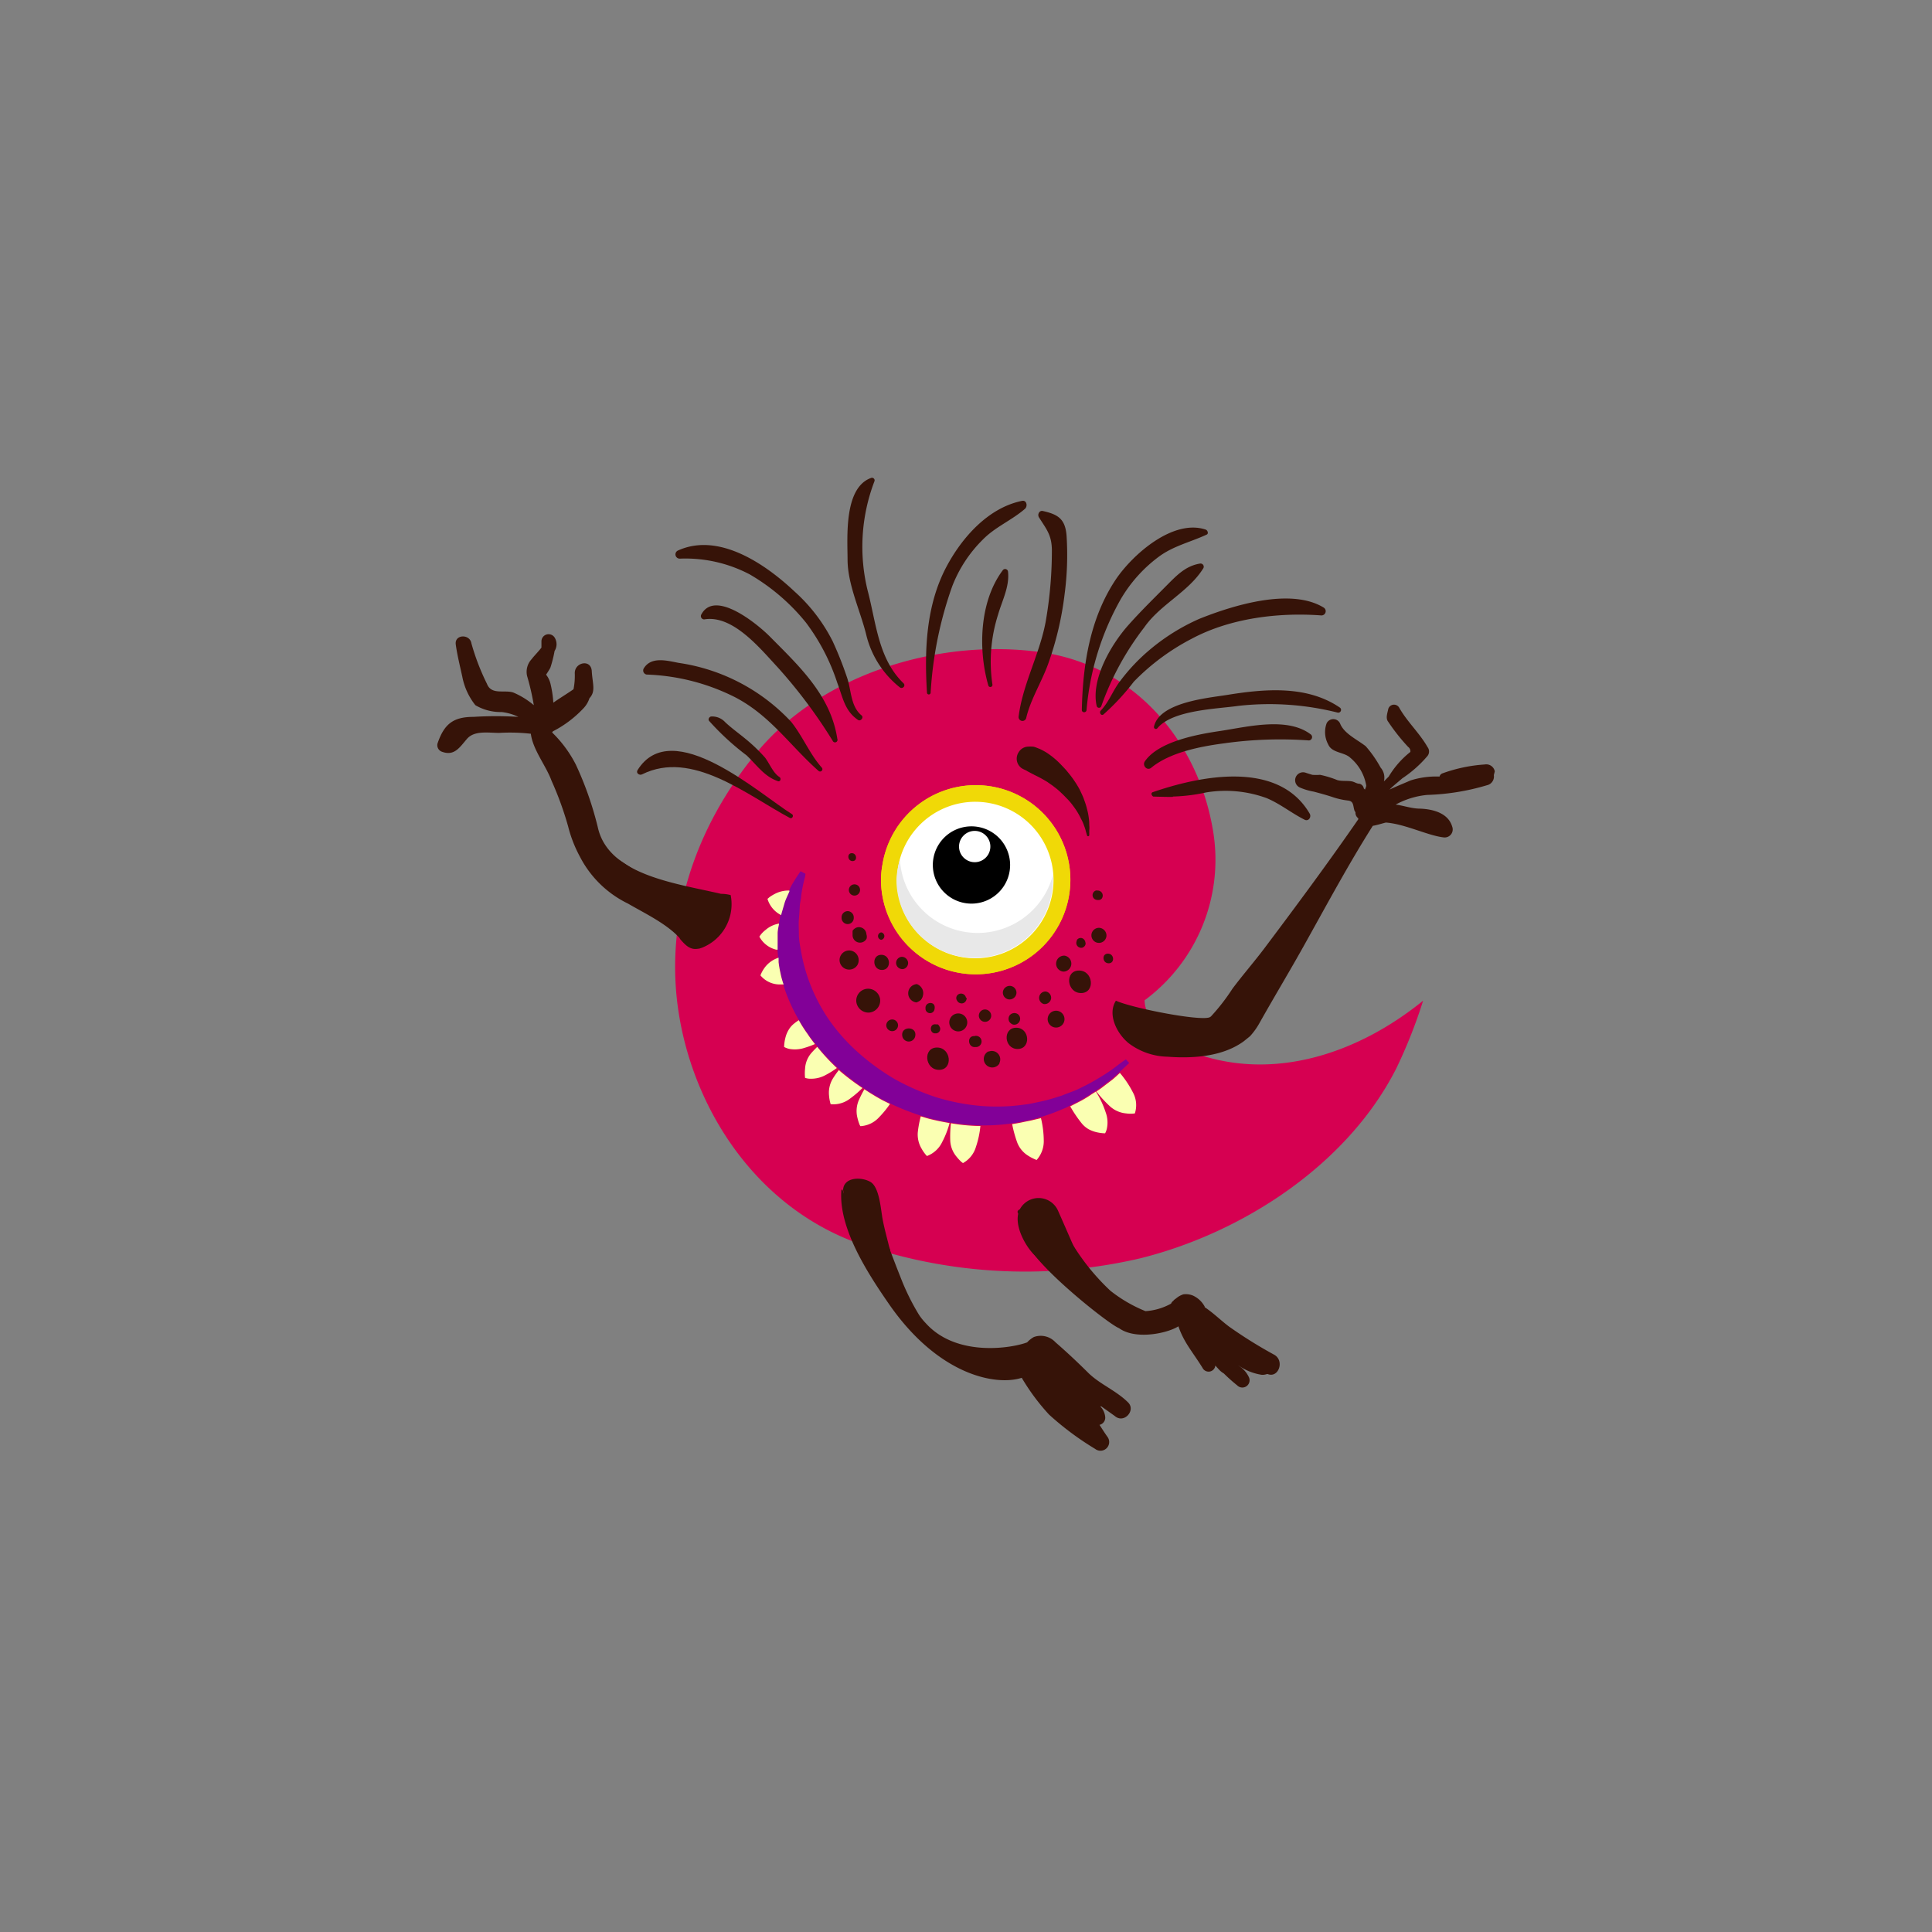 <svg xmlns="http://www.w3.org/2000/svg" viewBox="0 0 200 200"><rect x="0" y="0" width="200" height="200" fill="#808080" stroke="none"/><defs><style>.cls-1{isolation:isolate;}.cls-2{fill:#d60051;}.cls-3,.cls-4{fill:#f0d907;}.cls-3{mix-blend-mode:multiply;}.cls-5{fill:#fff;}.cls-6{fill:#e8e8e8;}.cls-7{fill:#820098;}.cls-8{fill:#faffb2;}.cls-9{fill:#361308;}</style></defs><g class="cls-1"><g id="Layer_1" data-name="Layer 1"><path class="cls-2" d="M123.2,108.85c-1.79-.69-4.71-3.08-4.71-5.3h0a18.1,18.1,0,0,0,7.1-17.45C124.08,76.76,117.51,69,108,67.55,97.6,66,85.29,69.58,78.43,77.79c-6.66,8-9.79,17.8-8.08,27.61s8,19.3,18,23.13A52.42,52.42,0,0,0,118,130.27c10.65-2.64,21.51-9.72,26.55-19.68a52.23,52.23,0,0,0,2.77-7C140.66,109,131.73,112.14,123.2,108.85Z"/><path class="cls-3" d="M101,100.86a9.81,9.81,0,0,1-9.8-9.8,9,9,0,0,1,.15-1.55A9.79,9.79,0,1,1,101,100.86Z"/><path class="cls-4" d="M101,100.86a9.81,9.81,0,0,1-9.8-9.8,9,9,0,0,1,.15-1.55A9.79,9.79,0,1,1,101,100.86Z"/><path class="cls-5" d="M92.86,91.06A8.1,8.1,0,1,0,101,83,8.1,8.1,0,0,0,92.86,91.06Z"/><path class="cls-6" d="M93.16,89A8.06,8.06,0,0,0,109,90.57c0,.17,0,.32,0,.49a8.1,8.1,0,0,1-16.2,0A8.28,8.28,0,0,1,93.16,89Z"/><path d="M97.94,92.56a4,4,0,1,0-.34-5.7A4,4,0,0,0,97.94,92.56Z"/><path class="cls-5" d="M99.82,88.84a1.62,1.62,0,1,0-.13-2.28A1.61,1.61,0,0,0,99.82,88.84Z"/><path class="cls-7" d="M83.38,90.45s0,.21-.12.6a16.79,16.79,0,0,0-.32,1.65c0,.35-.13.72-.15,1.13s-.05.87-.09,1.35,0,1,0,1.51.09,1.08.2,1.64a16.67,16.67,0,0,0,.38,1.75,17.57,17.57,0,0,0,.6,1.82,18.07,18.07,0,0,0,1.94,3.67,19.44,19.44,0,0,0,3,3.37,24,24,0,0,0,3.77,2.75,24.43,24.43,0,0,0,4.3,1.89,22.26,22.26,0,0,0,4.47.89,20.28,20.28,0,0,0,4.28-.07c.34-.05.68-.08,1-.14l1-.21a15.94,15.94,0,0,0,1.81-.49l.43-.13.4-.16L111,113c.52-.19,1-.45,1.43-.66A25.58,25.58,0,0,0,114.7,111c.6-.39,1-.74,1.37-1l.48-.34.35.38-.45.42c-.29.26-.7.68-1.26,1.16l-1,.76a11.92,11.92,0,0,1-1.2.82,11.49,11.49,0,0,1-1.43.85l-.81.41-.42.22-.44.18a18.33,18.33,0,0,1-1.9.7l-1,.3c-.35.09-.72.15-1.08.23a19.81,19.81,0,0,1-4.69.4,23.59,23.59,0,0,1-5-.73,24.69,24.69,0,0,1-4.87-1.93,24.39,24.39,0,0,1-4.32-3,22.22,22.22,0,0,1-3.41-3.81,18.44,18.44,0,0,1-2.26-4.26,15.76,15.76,0,0,1-.59-2.18,10.21,10.21,0,0,1-.18-1.06l-.09-1a6.57,6.57,0,0,1,0-1c0-.32,0-.64,0-.94.07-.61.17-1.18.26-1.72s.29-1,.42-1.45.35-.84.5-1.2a5.57,5.57,0,0,1,.46-.89c.15-.25.28-.46.39-.62l.34-.51Z"/><path class="cls-8" d="M84.36,108.08c-.25-.32-.5-.64-.73-1a14.56,14.56,0,0,1-.94-1.47,4.84,4.84,0,0,0-.46.33,2.36,2.36,0,0,0-.62.72,2.88,2.88,0,0,0-.31.79,4.19,4.19,0,0,0-.13.93,2,2,0,0,0,.58.21,3.24,3.24,0,0,0,1.58-.13A8.18,8.18,0,0,0,84.36,108.08Z"/><path class="cls-8" d="M101.23,116.56a19.11,19.11,0,0,1-2.79-.28,12,12,0,0,0-.07,1.83,2.79,2.79,0,0,0,.66,1.64,4.65,4.65,0,0,0,.45.49,1.24,1.24,0,0,0,.21.16,2.81,2.81,0,0,0,1.34-1.68,9.44,9.44,0,0,0,.46-2.16Z"/><path class="cls-8" d="M107,115.93c-.35.09-.72.15-1.08.23s-.76.15-1.14.21a12.3,12.3,0,0,0,.54,1.95,2.78,2.78,0,0,0,1.15,1.34,4.55,4.55,0,0,0,.84.42,2.9,2.9,0,0,0,.74-2,10.13,10.13,0,0,0-.29-2.33Z"/><path class="cls-8" d="M117.27,113.07a10.25,10.25,0,0,0-1.34-2c-.21.2-.46.43-.74.67l-1,.76c-.21.17-.45.33-.69.49a12,12,0,0,0,1.44,1.57,2.87,2.87,0,0,0,1.64.7,3.13,3.13,0,0,0,.9,0A2.76,2.76,0,0,0,117.27,113.07Z"/><path class="cls-8" d="M113.45,113l-.43.27a11.49,11.49,0,0,1-1.43.85l-.8.41a13,13,0,0,0,1.19,1.76,2.6,2.6,0,0,0,.72.61,3.35,3.35,0,0,0,.79.3,4.34,4.34,0,0,0,.91.12,1.84,1.84,0,0,0,.2-.58,3,3,0,0,0-.13-1.56A9.89,9.89,0,0,0,113.45,113Z"/><path class="cls-8" d="M80.86,94.73c.12-.44.25-.87.36-1.25s.35-.84.5-1.2l0-.09a3,3,0,0,0-1.48.33,4.38,4.38,0,0,0-.58.35l-.21.18A2.76,2.76,0,0,0,80.86,94.73Z"/><path class="cls-8" d="M96.23,115.83c-.31-.08-.61-.18-.91-.27a10.77,10.77,0,0,0-.31,1.65,2.85,2.85,0,0,0,.4,1.71,3.7,3.7,0,0,0,.37.55,1.52,1.52,0,0,0,.18.2,2.85,2.85,0,0,0,1.58-1.46,9.37,9.37,0,0,0,.76-1.95C97.61,116.14,96.92,116,96.23,115.83Z"/><path class="cls-8" d="M91.36,113.9c-.64-.35-1.27-.73-1.88-1.14a12,12,0,0,0-.6,1.19,2.84,2.84,0,0,0-.12,1.76,4.94,4.94,0,0,0,.19.63,1,1,0,0,0,.12.24,2.81,2.81,0,0,0,1.94-.93,9.94,9.94,0,0,0,1.12-1.37Z"/><path class="cls-8" d="M80.78,100.67a10.21,10.21,0,0,1-.18-1.06c0-.16,0-.31,0-.47a2.86,2.86,0,0,0-1.42,1,3.48,3.48,0,0,0-.46.83,2.59,2.59,0,0,0,1.94.94l.46,0A8.22,8.22,0,0,1,80.78,100.67Z"/><path class="cls-8" d="M80.35,98.31l.15,0c0-.25,0-.51,0-.76s0-.64,0-.94.1-.71.15-1a2.81,2.81,0,0,0-1.39.65,2.75,2.75,0,0,0-.65.7A2.7,2.7,0,0,0,80.35,98.31Z"/><path class="cls-8" d="M84.6,108.37c-.2.2-.41.41-.61.64a2.7,2.7,0,0,0-.65,1.63,4.28,4.28,0,0,0,0,.94,1.75,1.75,0,0,0,.61.09,3.1,3.1,0,0,0,1.53-.39,8.76,8.76,0,0,0,1.15-.72A21.28,21.28,0,0,1,84.6,108.37Z"/><path class="cls-8" d="M89.28,112.63A25,25,0,0,1,87,110.92l-.16-.15a9.15,9.15,0,0,0-.64.91,2.85,2.85,0,0,0-.38,1.71,4.22,4.22,0,0,0,.17.92,2.87,2.87,0,0,0,2.07-.63A10.42,10.42,0,0,0,89.28,112.63Z"/><path class="cls-9" d="M71.28,94a23.66,23.66,0,0,0-4.82-3.48c-1-.58-1.88-1.19-2.82-1.8s-2.19-1-2.67-1.8a.09.09,0,0,0-.15,0c-.65,1,1,1.89,1.61,2.37,2.53,2,5.43,3.7,7.79,5.89C71,95.84,72,94.71,71.28,94Z"/><path class="cls-9" d="M116.78,145.18c-1.26-1.26-3-1.91-4.21-3.15-1.07-1.06-2.18-2.1-3.31-3.08a2.08,2.08,0,0,0-2.24-.54,2.79,2.79,0,0,0-.69.55c-1.53.59-7.31,1.58-10.51-2a5.91,5.91,0,0,1-.69-.86,24,24,0,0,1-1.93-3.94c-.94-2.34-1.74-4.66-2.78-7-.1-.23-.43-.08-.38.14.24,1.24.52,2.7.89,4.2l-1.22-2.27a.17.17,0,0,0-.32.11c.1.52.22,1.09.36,1.67a36.82,36.82,0,0,1-2.52-5.83c0-.06-.12,0-.13,0-.33,4,2.81,8.76,5,11.92,5.09,7.28,11,8.39,13.67,7.53a22.29,22.29,0,0,0,2.83,3.81,30.42,30.42,0,0,0,4.77,3.55.9.9,0,0,0,1.28-1.24c-.28-.39-.55-.82-.83-1.25a.76.76,0,0,0,.59-.83,1.8,1.8,0,0,0-.51-1.08l.11,0,1.4,1C116.36,147.41,117.61,146,116.78,145.18Z"/><path class="cls-9" d="M110.85,132.35s0,.05,0,.05S110.88,132.35,110.85,132.35Z"/><path class="cls-9" d="M131.94,140.26a47,47,0,0,1-4.72-2.94c-.86-.65-1.63-1.42-2.51-2l0-.06a2.62,2.62,0,0,0-1.21-1.14,1.92,1.92,0,0,0-1-.13,2.13,2.13,0,0,0-.76.43,1.18,1.18,0,0,0-.22.17l-.06.07-.06.05a.59.59,0,0,0-.17.24,6.29,6.29,0,0,1-2.65.78,14.78,14.78,0,0,1-3.63-2.11,23.12,23.12,0,0,1-4.34-5.53.2.2,0,0,0-.38.14,8,8,0,0,0,.84,2.25l-.2-.08a.15.15,0,0,0-.14.05,2.38,2.38,0,0,1-.24-.57c0-.06-.11-.07-.12,0a2.61,2.61,0,0,0,0,.8c-1.68-1.66-3.06-3.62-4.58-5.41-.19-.22-.58.08-.41.31.78,1.07,1.3,2.32,2.09,3.41.37.5.74,1,1.13,1.47a17.58,17.58,0,0,1-1.79-1.94c-.2-.24-.5.06-.4.3,1,2.4,8.37,8.27,9.43,8.67,1.71,1.24,5,.54,6.15-.19.57,1.69,1.49,2.67,2.5,4.31a.7.7,0,0,0,1.32-.25l.41.45a2.13,2.13,0,0,0,.47.37,17.38,17.38,0,0,0,1.38,1.23.75.75,0,0,0,1.23-.81,2.73,2.73,0,0,0-1-1.17l-.14-.11a5.66,5.66,0,0,0,2.46,1h.15a1.5,1.5,0,0,0,.39-.08l.07,0C132.33,142.69,133,140.91,131.94,140.26Z"/><path class="cls-9" d="M89.19,74.06c-1.14-.93-1.06-2.61-1.49-3.88a37.3,37.3,0,0,0-1.5-3.79,17.46,17.46,0,0,0-3.93-5.14c-3-2.83-7.84-6.19-12.09-4.26a.44.44,0,0,0,.2.84,14.32,14.32,0,0,1,7.23,1.63,21.19,21.19,0,0,1,5.83,5,21.44,21.44,0,0,1,3.24,6.24c.58,1.53.76,2.9,2.16,3.84C89.11,74.69,89.44,74.26,89.19,74.06Z"/><path class="cls-9" d="M93.53,70.73c-2.62-2.54-2.82-6.22-3.71-9.59a19,19,0,0,1,.71-11.34.27.27,0,0,0-.34-.33c-2.84,1-2.46,6.11-2.45,8.45,0,2.58,1.32,5.3,1.93,7.78a9.94,9.94,0,0,0,3.46,5.44C93.41,71.38,93.8,71,93.53,70.73Z"/><path class="cls-9" d="M105.8,51.85c-3.51.71-6.24,3.82-7.84,6.85-2.11,4-2.27,8.64-2,13a.19.19,0,0,0,.38,0,39.69,39.69,0,0,1,2.23-11,13.77,13.77,0,0,1,3.16-4.83c1.28-1.32,3-2,4.39-3.21C106.4,52.38,106.28,51.75,105.8,51.85Z"/><path class="cls-9" d="M110.41,55.44c-.14-1.72-.88-2.19-2.45-2.54-.37-.09-.59.36-.41.65.75,1.2,1.32,1.8,1.34,3.38a42.55,42.55,0,0,1-.57,7c-.54,3.52-2.43,6.74-2.87,10.23a.4.4,0,0,0,.79.14c.43-1.89,1.67-3.84,2.32-5.73a33,33,0,0,0,1.64-7A31,31,0,0,0,110.41,55.44Z"/><path class="cls-9" d="M124.83,54.83c-3.38-1.15-7.58,2.57-9.32,5.15-2.67,4-3.42,8.81-3.52,13.51,0,.32.47.32.49,0A28.14,28.14,0,0,1,116,62.06a14.73,14.73,0,0,1,3.92-4.4c1.53-1.15,3.3-1.53,5-2.32C125.14,55.23,125,54.9,124.83,54.83Z"/><path class="cls-9" d="M137,62.88c-3.42-2.07-9.4-.2-12.84,1.18a21.17,21.17,0,0,0-5.17,3.23,19.41,19.41,0,0,0-3,3.17c-.79,1-1.16,2.18-2.05,3.11-.18.2.06.57.29.39a24,24,0,0,0,3.14-3.39,23.3,23.3,0,0,1,6-4.45c4-2.14,9-2.74,13.43-2.41A.44.44,0,0,0,137,62.88Z"/><path class="cls-9" d="M138.69,73.24c-3.41-2.32-7.78-1.93-11.67-1.3-2,.32-7,.76-7.56,3.28a.2.2,0,0,0,.35.17c1.56-1.9,6.17-2,8.4-2.32a28.9,28.9,0,0,1,10.27.7A.29.29,0,0,0,138.69,73.24Z"/><path class="cls-9" d="M85.07,79.46c-1.23-1.37-2-3.29-3.18-4.75a19.81,19.81,0,0,0-11.64-6.09c-1.24-.24-2.88-.69-3.63.61a.43.43,0,0,0,.32.6,21.93,21.93,0,0,1,9.16,2.35c3.65,1.9,5.67,5,8.62,7.61A.24.24,0,0,0,85.07,79.46Z"/><path class="cls-9" d="M79.72,65.92c-1.21-1.23-5.72-5-7.13-2.29a.34.34,0,0,0,.31.49c2.95-.5,5.78,3,7.55,4.9a52.2,52.2,0,0,1,5.75,7.67.26.26,0,0,0,.48-.2C86,72,82.77,69,79.72,65.92Z"/><path class="cls-9" d="M104.35,59.18a.3.3,0,0,0-.55-.14c-2.42,3.23-2.56,8.24-1.48,11.95a.22.22,0,0,0,.42-.1,16,16,0,0,1,.57-7.23C103.73,62.18,104.52,60.74,104.35,59.18Z"/><path class="cls-9" d="M124.23,58.34c-1.55.25-2.48,1.29-3.57,2.38-1.32,1.33-2.59,2.57-3.86,4-1.78,2-3.9,5.62-3.27,8.37a.25.25,0,0,0,.48,0,29.28,29.28,0,0,1,4.44-8.14c1.65-2.38,4.56-3.65,6.09-6.08A.33.33,0,0,0,124.23,58.34Z"/><path class="cls-9" d="M135.72,76.05c-2.41-1.88-6.57-.81-9.34-.39-2.32.34-6.43,1.06-7.87,3.16-.28.42.22,1,.65.67,1.94-1.61,5.12-2.22,7.55-2.54a41.78,41.78,0,0,1,8.8-.3A.35.35,0,0,0,135.72,76.05Z"/><path class="cls-9" d="M135.58,84.23c-3.26-5.6-11.38-3.9-16.23-2.23a.19.19,0,0,0-.13.27.55.55,0,0,0,.15.19,0,0,0,0,0,0,0s2.55.08,2,0a18.3,18.3,0,0,0,3.5-.43,12.4,12.4,0,0,1,6.25.59c1.39.58,2.57,1.55,3.92,2.23C135.46,85.07,135.78,84.58,135.58,84.23Z"/><path class="cls-9" d="M82,84.29C78.63,82.2,69.57,74,66,79.72c-.2.32.2.58.47.44,5.16-2.57,10.82,2.12,15.29,4.51C82,84.81,82.2,84.44,82,84.29Z"/><path class="cls-9" d="M80.68,80.43c-.65-.42-1-1.36-1.48-2a17.28,17.28,0,0,0-1.84-1.79c-.76-.64-1.56-1.2-2.28-1.87a1.82,1.82,0,0,0-1.43-.6c-.2,0-.39.26-.25.45a26.81,26.81,0,0,0,3.88,3.57c1.06,1,1.83,2.18,3.21,2.66C80.77,81,80.92,80.58,80.68,80.43Z"/><path class="cls-9" d="M88.18,88.32c-.53,0-.45.82.08.82S88.71,88.32,88.18,88.32Z"/><path class="cls-9" d="M88.5,91.55a.58.58,0,1,0-.09,1.16.58.58,0,0,0,.62-.54A.57.57,0,0,0,88.5,91.55Z"/><path class="cls-9" d="M87.78,94.32a.64.64,0,0,0-.66.61V95a.64.64,0,0,0,.6.66.63.63,0,0,0,.66-.6V95A.65.65,0,0,0,87.78,94.32Z"/><path class="cls-9" d="M89.69,96.72v0a.77.77,0,0,0-.8-.74.7.7,0,0,0-.39.13v0a.72.72,0,0,0-.24.25h0a.41.41,0,0,0,0,.09.56.56,0,0,0,0,.12v0a1.11,1.11,0,0,0,0,.19.28.28,0,0,0,0,.09.77.77,0,0,0,1.44.34h0A.72.72,0,0,0,89.69,96.72Z"/><path class="cls-9" d="M91.23,98.84c-1,0-.94,1.57.07,1.57S92.24,98.84,91.23,98.84Z"/><path class="cls-9" d="M90.43,102.68h-.06a.59.59,0,1,0,.08,1.17h0a.58.58,0,0,0,.47-.53A.6.6,0,0,0,90.43,102.68Z"/><path class="cls-9" d="M95.08,102.66c-.62,0-.75,1-.13,1S95.7,102.66,95.08,102.66Z"/><path class="cls-9" d="M96,103.93a.51.51,0,0,0-.19.32.77.77,0,0,0,0,.15s0,0,0,.08a.47.47,0,0,0,.93,0C96.88,103.81,96.29,103.72,96,103.93Z"/><path class="cls-9" d="M97.24,106.24h0a.41.41,0,0,0-.17-.2l0,0-.14,0h-.06c-.68-.1-.68,1,0,.93h.06A.46.46,0,0,0,97.24,106.24Z"/><path class="cls-9" d="M102,104.5a.64.64,0,1,0,.61.66A.65.65,0,0,0,102,104.5Z"/><path class="cls-9" d="M100.88,107.26h-.11c-.66.06-.56,1.07.06,1.13H101a.58.58,0,1,0-.07-1.15Z"/><path class="cls-9" d="M100,103.3a.52.52,0,0,0-.84-.33l0,0a.45.45,0,0,0-.07.63.46.46,0,0,0,.26.23.51.51,0,0,0,.4,0,.54.54,0,0,0,.31-.56Z"/><path class="cls-9" d="M104.6,102.06a.72.72,0,0,0-.78.62.71.71,0,0,0,.62.78.72.72,0,0,0,.78-.62A.71.71,0,0,0,104.6,102.06Z"/><path class="cls-9" d="M105.6,105.4a.57.57,0,0,0-.35-.48.63.63,0,0,0-.71.16.61.61,0,0,0-.13.45.56.56,0,0,0,.24.41h0a.51.51,0,0,0,.43.13h0A.61.61,0,0,0,105.6,105.4Z"/><path class="cls-9" d="M105.2,106.39c-1.42,0-1.27,2.2.14,2.2S106.61,106.39,105.2,106.39Z"/><path class="cls-9" d="M108.25,102.64a.66.66,0,0,0-.18,1.3.68.68,0,0,0,.74-.57A.66.66,0,0,0,108.25,102.64Z"/><path class="cls-9" d="M109.36,104.63a.87.87,0,1,0-.07,1.74.87.87,0,0,0,.07-1.74Z"/><path class="cls-9" d="M91.11,103.44a1.26,1.26,0,0,0-1.38-1.08,1.23,1.23,0,0,0-1.08,1.38A1.27,1.27,0,0,0,90,104.82,1.25,1.25,0,0,0,91.11,103.44Z"/><path class="cls-9" d="M92.29,105.54a.61.61,0,0,0-.54.67.62.62,0,0,0,.68.53.6.6,0,1,0-.14-1.2Z"/><path class="cls-9" d="M93.4,107.22v0a.68.68,0,0,0,1.35,0v0C94.91,106.21,93.26,106.21,93.4,107.22Z"/><path class="cls-9" d="M110.2,98.93a.83.83,0,0,0-.87.78.82.82,0,0,0,.77.87.83.83,0,0,0,.1-1.65Z"/><path class="cls-9" d="M111.7,100.47c-1.51,0-1.28,2.33.21,2.33S113.19,100.47,111.7,100.47Z"/><path class="cls-9" d="M113.81,96.05a.78.78,0,1,0,.73.84A.8.8,0,0,0,113.81,96.05Z"/><path class="cls-9" d="M112.34,97.5c0-.06,0-.11-.07-.17a.46.46,0,0,0-.8,0l0,.06a.5.5,0,0,0,.34.71C112.11,98.21,112.51,97.85,112.34,97.5Z"/><path class="cls-9" d="M113.64,92.19a.45.45,0,0,0-.2,0,.5.5,0,0,0-.06.92.71.71,0,0,0,.24.06h.09a.42.42,0,0,0,.35-.16h0A.52.52,0,0,0,113.64,92.19Z"/><path class="cls-9" d="M114.69,98.72c-.66,0-.58,1,.08,1S115.35,98.72,114.69,98.72Z"/><path class="cls-9" d="M87.91,98.39a1,1,0,0,0-1,1,1,1,0,0,0,1.83.54,1,1,0,0,0,.15-.57A1,1,0,0,0,87.91,98.39Z"/><path class="cls-9" d="M94.87,101.88h0a.95.95,0,0,0,0,1.89h0a1,1,0,0,0,0-1.91Z"/><path class="cls-9" d="M91.22,96.52a.39.39,0,0,0,0,.77A.39.39,0,0,0,91.22,96.52Z"/><path class="cls-9" d="M93.32,99.05a.64.64,0,0,0-.55.72.66.66,0,0,0,.72.55A.64.64,0,0,0,94,99.6.66.66,0,0,0,93.32,99.05Z"/><path class="cls-9" d="M97,108.44c-1.49,0-1.27,2.31.21,2.31S98.47,108.44,97,108.44Z"/><path class="cls-9" d="M99.2,104.91a.93.93,0,0,0,0,1.86A.93.93,0,0,0,99.2,104.91Z"/><path class="cls-9" d="M102.37,108.85l-.07,0a.88.88,0,1,0,1.16,1.25.21.21,0,0,0,0-.06A.87.87,0,0,0,102.37,108.85Z"/><path class="cls-9" d="M90.27,127.51a28.74,28.74,0,0,1-.83-3.65.91.91,0,0,0-.63-.66.86.86,0,0,0-.72.08,1,1,0,0,0-.44,1,18.92,18.92,0,0,0,.7,3.26c.39,1.11,1.1,3.2,2.29,3.77a.31.31,0,0,0,.46-.18C91.53,129.9,90.63,128.69,90.27,127.51Z"/><path class="cls-9" d="M91.06,127.89c-.29-1.25-.38-3.1-1.47-3.94a.26.26,0,0,0-.31,0c-1.18,1.24-.16,3.39.28,4.76.26.78.44,2.38,1.48,2.47a.08.08,0,0,0,.07,0C91.68,130.19,91.29,128.91,91.06,127.89Z"/><path class="cls-9" d="M90.66,124.41c-.26-.85-1.76-.87-1.68.15a16.37,16.37,0,0,0,.49,3c.21.78.25,1.54,1,2a0,0,0,0,0,.07,0A8.07,8.07,0,0,0,90.66,124.41Z"/><path class="cls-9" d="M89.23,126a13.5,13.5,0,0,0-1.1-2.79c-.15-.21-.54-.29-.67,0-.45,1,.05,2.23.34,3.24a3,3,0,0,0,1.56,2,.36.36,0,0,0,.44-.25A4,4,0,0,0,89.23,126Z"/><path class="cls-9" d="M91.13,126a14,14,0,0,1-.27-1.74,2.26,2.26,0,0,0-.77-1.33c-.45-.27-.8-.15-1.24-.23a.79.79,0,0,0-1.13.39,1.55,1.55,0,0,0,.53,1.93s0,0,0,0a8.26,8.26,0,0,1,.22-1l.19,0s.42,0,.4,0a2,2,0,0,1,.16.84c.11,1,0,2.47,1.27,2.73a.53.53,0,0,0,.52-.19A1.47,1.47,0,0,0,91.13,126Z"/><path class="cls-9" d="M92.16,129.78a1.09,1.09,0,0,0,0-.18s0-.06,0-.09h0c0-.14-.07-.28-.11-.42-.24-1-.51-1.94-.69-2.92s-.32-3.26-1.24-3.81-2.72-.53-2.84.76c0,.35.41,2,1,1.68a.78.78,0,0,0,.33-.57c.12-1.07.36-.27.43.42a22.76,22.76,0,0,0,1.18,5.4,1,1,0,0,0,1.77.25c0,.17,0,.19.1-.18a.64.64,0,0,0,0-.07v0h0a1.5,1.5,0,0,0,0-.22Z"/><path class="cls-9" d="M112.86,132.6a29.89,29.89,0,0,0-1.69-3.52c-.54-1.24-1.08-2.48-1.63-3.72a2.2,2.2,0,0,0-4-.11c-.67,1.42.54,3.69,1.56,4.69a28.25,28.25,0,0,0,2.33,2.31c.29.21.58.43.88.63a4.45,4.45,0,0,0,.83.85A1.08,1.08,0,0,0,112.86,132.6Z"/><path class="cls-9" d="M154.74,79.85a.9.9,0,0,0-1.05-.71,15.78,15.78,0,0,0-4.4.93.48.48,0,0,0-.27.32,8.73,8.73,0,0,0-3,.4c-.61.27-1.4.58-2.18.95l.27-.26c.32-.29.69-.59,1.06-.91a12.42,12.42,0,0,0,2.61-2.32.75.75,0,0,0,0-.91c-.83-1.46-2.12-2.63-2.94-4.09a.62.62,0,0,0-1.13.15c-.08.42-.3.95,0,1.32a20.3,20.3,0,0,0,2.06,2.6.55.55,0,0,1,.23.52,9.36,9.36,0,0,0-2.24,2.55l-.5.5a1.58,1.58,0,0,0-.34-1.43,12.14,12.14,0,0,0-1.54-2.21c-.86-.68-2.22-1.29-2.64-2.32a.77.77,0,0,0-1.41-.05,2.67,2.67,0,0,0,.17,2.19c.39.9,1.66.77,2.29,1.38a4.79,4.79,0,0,1,1.64,2.86c0,.14-.08.28-.13.43l-.12-.12a.6.6,0,0,0-.46-.49c-.28,0-.48-.18-.77-.24-.5-.09-1,0-1.5-.13a10.31,10.31,0,0,0-1.8-.55,5.13,5.13,0,0,1-.8,0l-.64-.2a.82.82,0,0,0-.63,1.52,6.33,6.33,0,0,0,1.42.42c.64.17,1.28.34,1.91.55a7.6,7.6,0,0,0,1.62.37c.6.07.52.46.67,1a.72.72,0,0,0,.12.21.7.7,0,0,0,.29.63.34.34,0,0,0,0,.1c-3.11,4.5-6.38,8.91-9.67,13.29-1.09,1.45-2.27,2.8-3.35,4.24a20.89,20.89,0,0,1-2.24,2.89l-.15.09c-1.15.39-8.12-1-9.68-1.73-.91,1.41.09,3.42,1.34,4.42a6.92,6.92,0,0,0,4,1.38c2.61.2,5.73,0,7.91-1.61l.63-.51a7.14,7.14,0,0,0,1-1.4c1.59-2.83,3.27-5.6,4.84-8.44,2.23-4,4.42-8.07,6.87-11.94.51-.09.93-.24,1.36-.34,2,.15,4.35,1.36,6,1.54a.83.83,0,0,0,.86-1.12c-.41-1.41-2-1.81-3.33-1.86-.86,0-1.67-.31-2.52-.42a8.48,8.48,0,0,1,3.26-1,24,24,0,0,0,6.18-1,.92.92,0,0,0,.72-1.05Z"/><path class="cls-9" d="M72.28,98.21c.13,0,.24-.06.36-.09a4.85,4.85,0,0,0,3-5.46,3.81,3.81,0,0,0-1-.13C70,91.44,63,90.61,61.89,85.66a34.72,34.72,0,0,0-2.27-6.49,12.58,12.58,0,0,0-2.47-3.35.44.44,0,0,0,.08-.11,11.58,11.58,0,0,0,3.21-2.43,2.71,2.71,0,0,0,.58-1c.68-.72.31-1.52.24-2.8s-1.76-.93-1.76.19a7.16,7.16,0,0,1-.13,1.68c-.67.47-1.41.91-2.09,1.39A11.07,11.07,0,0,0,57,70.84a2.46,2.46,0,0,0-.47-1s.42-.62.46-.77a12.89,12.89,0,0,0,.42-1.68,1.31,1.31,0,0,0,0-1.4.74.74,0,0,0-1.36.38c0,.2,0,.43,0,.67-.29.39-.89,1-1,1.18A1.92,1.92,0,0,0,54.57,70a25.56,25.56,0,0,1,.69,3,8.29,8.29,0,0,0-2.1-1.3c-.9-.33-2.29.29-2.75-.91A23.87,23.87,0,0,1,48.8,66.6c-.16-1-1.76-.94-1.62.11s.43,2.21.68,3.36A6.78,6.78,0,0,0,49.21,73a5.12,5.12,0,0,0,2.72.71,5.38,5.38,0,0,1,1.73.5,37.57,37.57,0,0,0-4.63,0c-2.11,0-3.05.73-3.74,2.76a.72.72,0,0,0,.49.86c1.26.45,1.8-.46,2.56-1.34s2.15-.63,3.33-.62a19.16,19.16,0,0,1,3.21.08s0,0,.07,0c.21,1.67,1.58,3.32,2.14,4.86a33.89,33.89,0,0,1,1.72,4.73,13.45,13.45,0,0,0,1.2,3.1,11,11,0,0,0,5,4.9c1.72,1,4,2.08,5.34,3.56a.63.63,0,0,0,.13.2C71,97.88,71.46,98.36,72.28,98.21Z"/><path class="cls-9" d="M106.43,77.29a3.19,3.19,0,0,1,.47,0c.19,0,.43.13.69.22a7.3,7.3,0,0,1,.72.38,8.52,8.52,0,0,1,1.52,1.26c.24.26.5.51.73.81a9.85,9.85,0,0,1,.67.89,9.18,9.18,0,0,1,.57.95c.15.34.32.65.43,1a7.5,7.5,0,0,1,.31,1,6,6,0,0,1,.17.87,4.93,4.93,0,0,1,.05.74,2.52,2.52,0,0,1,0,.56c0,.31,0,.49,0,.49a.13.13,0,0,1-.13.11.12.12,0,0,1-.1-.09h0l-.13-.45a3.62,3.62,0,0,0-.16-.51,4.36,4.36,0,0,0-.26-.62c-.12-.22-.22-.46-.37-.7a6,6,0,0,0-.48-.72,6.43,6.43,0,0,0-.58-.71c-.23-.23-.44-.46-.67-.67a6.74,6.74,0,0,0-.71-.61c-.24-.2-.5-.36-.73-.53a13.81,13.81,0,0,0-1.36-.74c-.19-.11-.36-.18-.51-.27a2.28,2.28,0,0,1-.32-.18c-.27-.12-.43-.21-.43-.21h0a1.2,1.2,0,0,1-.38-1.67A1.19,1.19,0,0,1,106.43,77.29Z"/></g></g></svg>